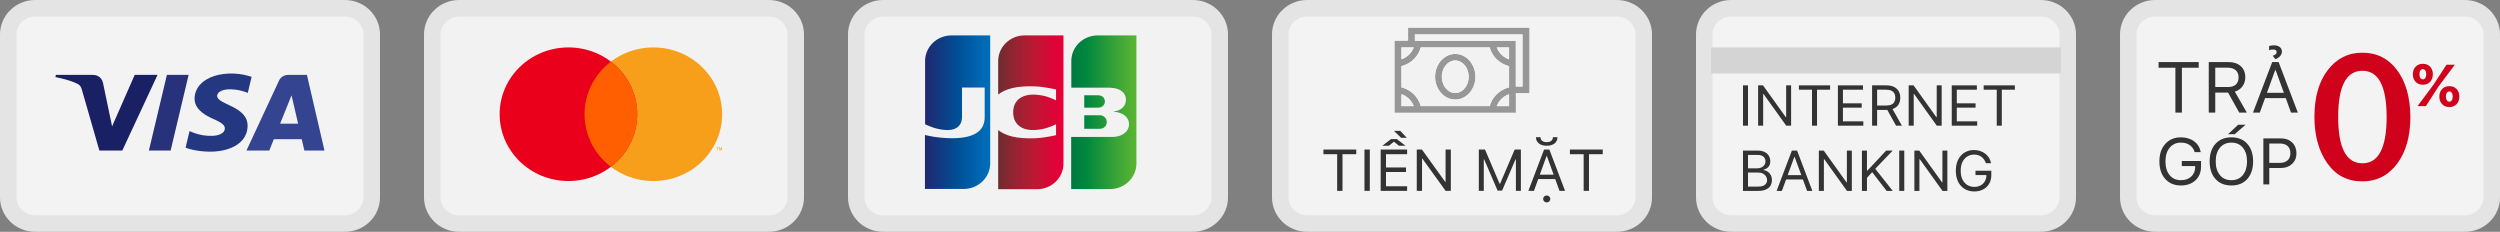 <svg width="302" height="28" viewBox="0 0 302 28" fill="none" xmlns="http://www.w3.org/2000/svg">
<rect x="0" y="0" width="302" height="28" fill="#808080" stroke="none"/>
<path d="M41.65 1H4.252C2.456 1 1 2.411 1 4.152V23.849C1 25.589 2.456 27 4.252 27H41.65C43.447 27 44.902 25.589 44.902 23.849V4.152C44.902 2.411 43.447 1 41.65 1Z" fill="#F3F3F3" stroke="#E4E4E4" stroke-width="2"/>
<path fill-rule="evenodd" clip-rule="evenodd" d="M26.385 9.043C27.189 8.866 28.029 8.837 28.849 8.933C29.378 8.996 29.896 9.12 30.396 9.285C30.243 9.93 30.089 10.576 29.934 11.221C29.303 10.96 28.615 10.809 27.92 10.79C27.571 10.783 27.213 10.803 26.883 10.913C26.684 10.98 26.494 11.085 26.366 11.24C26.258 11.369 26.203 11.539 26.245 11.698C26.281 11.842 26.387 11.963 26.506 12.06C26.718 12.23 26.968 12.355 27.216 12.477C27.772 12.746 28.347 12.993 28.845 13.347C29.271 13.642 29.633 14.033 29.796 14.5C29.929 14.87 29.935 15.267 29.873 15.648C29.799 16.103 29.599 16.542 29.288 16.908C28.923 17.342 28.416 17.668 27.866 17.888C27.231 18.143 26.538 18.267 25.846 18.308C25.065 18.351 24.28 18.286 23.515 18.143C23.141 18.069 22.768 17.98 22.419 17.837C22.577 17.17 22.735 16.503 22.894 15.837C23.215 15.972 23.539 16.106 23.879 16.201C24.268 16.312 24.672 16.377 25.08 16.401C25.452 16.421 25.832 16.427 26.197 16.346C26.484 16.283 26.775 16.174 26.974 15.969C27.165 15.775 27.219 15.478 27.098 15.241C26.999 15.056 26.819 14.921 26.636 14.806C26.359 14.633 26.057 14.498 25.756 14.364C25.161 14.098 24.575 13.784 24.127 13.334C23.796 13.003 23.561 12.585 23.514 12.138C23.466 11.663 23.564 11.177 23.796 10.748C23.97 10.424 24.221 10.136 24.517 9.897C25.043 9.471 25.703 9.198 26.385 9.043Z" fill="#243881"/>
<path fill-rule="evenodd" clip-rule="evenodd" d="M6.753 9.047C8.228 9.046 9.703 9.047 11.178 9.046C11.305 9.046 11.432 9.056 11.555 9.088C11.816 9.151 12.049 9.298 12.206 9.496C12.324 9.643 12.4 9.814 12.437 9.992C12.678 11.144 12.918 12.296 13.159 13.448C13.287 14.052 13.41 14.657 13.541 15.261C14.453 13.19 15.364 11.118 16.273 9.047C17.192 9.045 18.112 9.046 19.032 9.046C17.613 12.091 16.195 15.136 14.775 18.181C13.851 18.181 12.927 18.179 12.003 18.182C11.311 15.787 10.626 13.39 9.936 10.994C9.874 10.788 9.826 10.572 9.692 10.392C9.553 10.207 9.323 10.104 9.107 10.007C8.576 9.78 8.013 9.618 7.446 9.477C7.197 9.417 6.945 9.361 6.692 9.311C6.712 9.223 6.734 9.135 6.753 9.047Z" fill="#192164"/>
<path fill-rule="evenodd" clip-rule="evenodd" d="M20.029 9.599C20.073 9.414 20.115 9.229 20.162 9.045C21.036 9.048 21.911 9.045 22.785 9.047C22.061 12.091 21.337 15.136 20.613 18.181C19.738 18.182 18.863 18.181 17.987 18.181C18.668 15.321 19.348 12.46 20.029 9.599Z" fill="#28327B"/>
<path fill-rule="evenodd" clip-rule="evenodd" d="M33.719 9.708C33.893 9.325 34.329 9.053 34.79 9.047C35.552 9.044 36.314 9.046 37.075 9.046C37.783 12.091 38.489 15.137 39.196 18.182C38.386 18.183 37.576 18.182 36.766 18.182C36.659 17.728 36.554 17.273 36.447 16.818C35.325 16.817 34.203 16.818 33.08 16.817C32.897 17.272 32.713 17.726 32.532 18.181C31.613 18.183 30.694 18.182 29.774 18.181C31.089 15.357 32.403 12.532 33.719 9.708ZM33.836 14.943C34.561 14.944 35.287 14.943 36.013 14.943C35.748 13.802 35.483 12.66 35.218 11.518C34.755 12.659 34.297 13.802 33.836 14.943Z" fill="#344490"/>
<path d="M92.87 1H55.472C53.676 1 52.22 2.411 52.22 4.152V23.849C52.22 25.589 53.676 27 55.472 27H92.87C94.666 27 96.122 25.589 96.122 23.849V4.152C96.122 2.411 94.666 1 92.87 1Z" fill="#F2F2F2" stroke="#E4E4E4" stroke-width="2"/>
<path fill-rule="evenodd" clip-rule="evenodd" d="M87.234 13.797C87.234 18.254 83.513 21.867 78.923 21.867C74.333 21.867 70.612 18.254 70.612 13.797C70.612 9.341 74.333 5.728 78.923 5.728C83.513 5.728 87.234 9.341 87.234 13.797Z" fill="#F79F1A"/>
<path fill-rule="evenodd" clip-rule="evenodd" d="M76.98 13.797C76.98 18.254 73.259 21.867 68.669 21.867C64.079 21.867 60.358 18.254 60.358 13.797C60.358 9.341 64.079 5.728 68.669 5.728C73.259 5.728 76.98 9.341 76.98 13.797Z" fill="#EA001B"/>
<path fill-rule="evenodd" clip-rule="evenodd" d="M73.796 7.446C71.857 8.923 70.612 11.219 70.612 13.798C70.612 16.376 71.857 18.674 73.796 20.151C75.735 18.674 76.98 16.376 76.98 13.798C76.98 11.219 75.735 8.923 73.796 7.446Z" fill="#FF5F01"/>
<path fill-rule="evenodd" clip-rule="evenodd" d="M87.218 18.187V17.793H87.14L87.051 18.064L86.962 17.793H86.884V18.187H86.939V17.89L87.023 18.146H87.079L87.163 17.89V18.187H87.218ZM86.727 18.187V17.861H86.826V17.794H86.573V17.861H86.672V18.187H86.727Z" fill="#F79F1A"/>
<path d="M144.089 1H106.691C104.895 1 103.439 2.411 103.439 4.152V23.849C103.439 25.589 104.895 27 106.691 27H144.089C145.886 27 147.342 25.589 147.342 23.849V4.152C147.342 2.411 145.886 1 144.089 1Z" fill="#F2F2F2" stroke="#E4E4E4" stroke-width="2"/>
<path fill-rule="evenodd" clip-rule="evenodd" d="M130.977 15.557H132.821C132.874 15.557 132.997 15.54 133.049 15.54C133.401 15.472 133.699 15.166 133.699 14.741C133.699 14.332 133.401 14.026 133.049 13.941C132.997 13.924 132.891 13.924 132.821 13.924H130.977V15.557Z" fill="url(#paint0_linear_608_2812)"/>
<path fill-rule="evenodd" clip-rule="evenodd" d="M132.611 4.276C130.855 4.276 129.415 5.655 129.415 7.373V10.589H133.928C134.033 10.589 134.156 10.589 134.244 10.606C135.262 10.657 136.017 11.168 136.017 12.053C136.017 12.75 135.508 13.346 134.56 13.465V13.499C135.596 13.567 136.386 14.129 136.386 14.996C136.386 15.932 135.508 16.545 134.349 16.545H129.397V22.841H134.086C135.842 22.841 137.281 21.463 137.281 19.744V4.276H132.611Z" fill="url(#paint1_linear_608_2812)"/>
<path fill-rule="evenodd" clip-rule="evenodd" d="M133.471 12.257C133.471 11.848 133.172 11.576 132.821 11.525C132.786 11.525 132.698 11.508 132.646 11.508H130.977V13.005H132.646C132.698 13.005 132.804 13.005 132.821 12.988C133.172 12.937 133.471 12.665 133.471 12.257Z" fill="url(#paint2_linear_608_2812)"/>
<path fill-rule="evenodd" clip-rule="evenodd" d="M114.946 4.276C113.19 4.276 111.751 5.655 111.751 7.373V15.014C112.646 15.439 113.577 15.711 114.507 15.711C115.614 15.711 116.211 15.065 116.211 14.18V10.572H118.95V14.163C118.95 15.558 118.054 16.698 115.017 16.698C113.173 16.698 111.733 16.307 111.733 16.307V22.824H116.421C118.177 22.824 119.617 21.446 119.617 19.727V4.276H114.946Z" fill="url(#paint3_linear_608_2812)"/>
<path fill-rule="evenodd" clip-rule="evenodd" d="M123.778 4.276C122.022 4.276 120.582 5.655 120.582 7.373V11.423C121.39 10.759 122.795 10.334 125.06 10.436C126.271 10.487 127.571 10.81 127.571 10.81V12.121C126.921 11.797 126.149 11.508 125.148 11.44C123.427 11.321 122.391 12.138 122.391 13.567C122.391 15.014 123.427 15.83 125.148 15.694C126.149 15.626 126.921 15.32 127.571 15.014V16.324C127.571 16.324 126.289 16.647 125.06 16.698C122.795 16.8 121.39 16.375 120.582 15.711V22.858H125.271C127.026 22.858 128.466 21.48 128.466 19.761V4.276H123.778Z" fill="url(#paint4_linear_608_2812)"/>
<path d="M195.309 1H157.91C156.114 1 154.658 2.411 154.658 4.152V23.849C154.658 25.589 156.114 27 157.91 27H195.309C197.105 27 198.561 25.589 198.561 23.849V4.152C198.561 2.411 197.105 1 195.309 1Z" fill="#F3F3F3" stroke="#E4E4E4" stroke-width="2"/>
<path fill-rule="evenodd" clip-rule="evenodd" d="M170.104 3.364H184.74V11.242C184.197 11.251 183.653 11.243 183.11 11.246V13.607H168.48V4.939H170.104V3.364ZM170.918 4.152C170.918 4.414 170.918 4.675 170.918 4.937C173.923 4.936 176.928 4.937 179.933 4.936C180.992 4.94 182.05 4.941 183.108 4.94C183.108 6.779 183.111 8.617 183.11 10.455C183.38 10.456 183.651 10.456 183.921 10.455C183.922 8.355 183.92 6.254 183.922 4.154C183.067 4.15 182.212 4.154 181.357 4.152C177.877 4.152 174.398 4.152 170.918 4.152ZM169.293 5.728C169.293 6.208 169.292 6.689 169.293 7.169C169.978 6.936 170.537 6.391 170.78 5.728C170.284 5.728 169.788 5.728 169.293 5.728ZM171.627 5.729C171.493 6.235 171.225 6.707 170.857 7.089C170.438 7.526 169.889 7.843 169.293 7.992C169.293 8.846 169.292 9.7 169.293 10.555C169.809 10.684 170.292 10.939 170.683 11.29C171.141 11.698 171.473 12.235 171.628 12.819C174.406 12.819 177.183 12.819 179.96 12.819C180.093 12.322 180.352 11.858 180.711 11.48C181.132 11.031 181.69 10.706 182.296 10.555C182.296 9.701 182.296 8.847 182.296 7.993C181.837 7.876 181.405 7.664 181.04 7.371C180.515 6.952 180.13 6.369 179.961 5.729C177.183 5.727 174.405 5.728 171.627 5.729ZM180.809 5.728C181.05 6.391 181.61 6.937 182.296 7.168C182.296 6.688 182.296 6.208 182.296 5.728C181.8 5.728 181.305 5.728 180.809 5.728ZM169.293 12.819C169.788 12.819 170.284 12.82 170.78 12.818C170.537 12.155 169.977 11.612 169.293 11.377C169.292 11.858 169.293 12.338 169.293 12.819ZM180.808 12.819C181.304 12.819 181.8 12.819 182.296 12.819C182.296 12.339 182.296 11.859 182.296 11.38C181.61 11.609 181.051 12.158 180.808 12.819Z" fill="#979797"/>
<path fill-rule="evenodd" clip-rule="evenodd" d="M175.54 6.529C176.027 6.47 176.53 6.586 176.944 6.84C177.414 7.123 177.766 7.566 177.982 8.056C178.316 8.825 178.315 9.724 177.98 10.492C177.839 10.807 177.645 11.101 177.398 11.347C177.104 11.64 176.731 11.862 176.321 11.964C175.877 12.075 175.397 12.041 174.975 11.869C174.525 11.688 174.145 11.363 173.877 10.972C173.205 10.006 173.182 8.662 173.811 7.671C174.078 7.245 174.469 6.885 174.945 6.686C175.134 6.607 175.335 6.553 175.54 6.529ZM175.609 7.315C175.32 7.357 175.051 7.494 174.837 7.685C174.54 7.95 174.341 8.308 174.243 8.685C174.115 9.19 174.153 9.738 174.37 10.216C174.516 10.536 174.745 10.825 175.05 11.017C175.29 11.17 175.58 11.257 175.869 11.239C176.217 11.219 176.546 11.055 176.792 10.819C177.12 10.508 177.319 10.084 177.388 9.647C177.466 9.156 177.393 8.638 177.154 8.197C176.991 7.897 176.747 7.631 176.438 7.467C176.187 7.333 175.893 7.273 175.609 7.315Z" fill="#979797"/>
<path fill-rule="evenodd" clip-rule="evenodd" d="M170.918 4.152C174.398 4.152 177.877 4.152 181.357 4.152C182.212 4.153 183.067 4.15 183.922 4.154C183.92 6.254 183.922 8.355 183.921 10.455C183.65 10.455 183.38 10.455 183.11 10.455C183.111 8.617 183.108 6.778 183.108 4.94C182.05 4.941 180.991 4.94 179.933 4.936C176.928 4.936 173.923 4.936 170.918 4.937C170.918 4.675 170.918 4.413 170.918 4.152Z" fill="#F2F2F2"/>
<path fill-rule="evenodd" clip-rule="evenodd" d="M169.292 5.725C169.788 5.725 170.284 5.725 170.78 5.725C170.537 6.388 169.977 6.932 169.293 7.166C169.292 6.686 169.293 6.205 169.292 5.725Z" fill="#F2F2F2"/>
<path fill-rule="evenodd" clip-rule="evenodd" d="M171.627 5.726C174.405 5.725 177.183 5.724 179.961 5.726C180.129 6.366 180.514 6.949 181.04 7.368C181.405 7.661 181.837 7.873 182.295 7.99C182.295 8.844 182.296 9.698 182.295 10.552C181.689 10.703 181.132 11.028 180.71 11.477C180.352 11.854 180.093 12.319 179.96 12.816C177.183 12.816 174.405 12.816 171.628 12.816C171.473 12.232 171.141 11.695 170.683 11.287C170.291 10.936 169.809 10.681 169.293 10.552C169.292 9.697 169.292 8.843 169.292 7.989C169.888 7.84 170.438 7.523 170.857 7.086C171.225 6.704 171.493 6.232 171.627 5.726ZM175.54 6.528C175.335 6.552 175.134 6.606 174.945 6.685C174.469 6.884 174.077 7.244 173.81 7.67C173.182 8.661 173.205 10.005 173.877 10.971C174.145 11.362 174.525 11.687 174.974 11.868C175.397 12.04 175.877 12.075 176.321 11.963C176.731 11.861 177.104 11.639 177.398 11.346C177.645 11.1 177.839 10.806 177.98 10.491C178.315 9.723 178.316 8.824 177.982 8.055C177.765 7.565 177.414 7.122 176.944 6.839C176.53 6.585 176.027 6.469 175.54 6.528Z" fill="#F2F2F2"/>
<path fill-rule="evenodd" clip-rule="evenodd" d="M180.809 5.725C181.304 5.725 181.8 5.724 182.295 5.725C182.295 6.205 182.295 6.685 182.295 7.164C181.61 6.934 181.05 6.387 180.809 5.725Z" fill="#F2F2F2"/>
<path fill-rule="evenodd" clip-rule="evenodd" d="M175.609 7.315C175.893 7.273 176.187 7.333 176.438 7.467C176.747 7.631 176.991 7.897 177.154 8.197C177.393 8.639 177.466 9.156 177.388 9.647C177.319 10.084 177.12 10.508 176.792 10.819C176.546 11.055 176.217 11.219 175.869 11.239C175.58 11.257 175.29 11.17 175.05 11.018C174.745 10.825 174.516 10.536 174.37 10.216C174.153 9.738 174.115 9.19 174.243 8.685C174.341 8.308 174.54 7.95 174.837 7.685C175.051 7.494 175.32 7.357 175.609 7.315Z" fill="#F2F2F2"/>
<path fill-rule="evenodd" clip-rule="evenodd" d="M169.293 12.818C169.293 12.337 169.292 11.857 169.293 11.376C169.977 11.611 170.537 12.154 170.78 12.817C170.284 12.819 169.788 12.818 169.293 12.818Z" fill="#F2F2F2"/>
<path fill-rule="evenodd" clip-rule="evenodd" d="M180.808 12.818C181.051 12.157 181.609 11.608 182.295 11.379C182.295 11.859 182.295 12.338 182.295 12.818C181.8 12.818 181.304 12.818 180.808 12.818Z" fill="#F2F2F2"/>
<path fill-rule="evenodd" clip-rule="evenodd" d="M162.173 23.06V18.624H163.835V18.063H159.869V18.624H161.53V23.06H162.173ZM165.471 23.06V18.063H164.828V23.06H165.471ZM169.98 22.499H167.429V20.781H169.848V20.227H167.429V18.624H169.98V18.063H166.786V23.06H169.98V22.499ZM168.036 16.8L166.986 17.606H167.779L168.358 17.139H168.415L168.994 17.606H169.787L168.737 16.8H168.036ZM169.937 16.644L169.151 15.806H168.379L169.258 16.644H169.937ZM171.781 23.06V19.185H171.838L174.635 23.06H175.26V18.063H174.625V21.952H174.567L171.77 18.063H171.145V23.06H171.781ZM183.721 23.06V18.063H182.974L181.209 22.197H181.152L179.387 18.063H178.64V23.06H179.241V19.244H179.283L180.909 23.025H181.452L183.078 19.244H183.121V23.06H183.721ZM188.387 23.06H189.062L187.161 18.063H186.525L184.625 23.06H185.3L185.818 21.63H187.869L187.947 21.846C188 21.99 188.06 22.157 188.128 22.345C188.196 22.533 188.256 22.699 188.308 22.843L188.387 23.06ZM186.815 18.87H186.872L187.679 21.1H186.007L186.09 20.875C186.144 20.725 186.212 20.539 186.291 20.317L186.531 19.653C186.611 19.431 186.678 19.245 186.733 19.095L186.815 18.87ZM185.543 16.575C185.543 16.884 185.659 17.133 185.891 17.322C186.124 17.512 186.441 17.606 186.843 17.606C187.248 17.606 187.566 17.512 187.797 17.322C188.028 17.133 188.144 16.884 188.144 16.575H187.594C187.594 16.757 187.527 16.902 187.394 17.011C187.26 17.119 187.077 17.174 186.843 17.174C186.612 17.174 186.43 17.119 186.295 17.011C186.16 16.902 186.093 16.757 186.093 16.575H185.543ZM186.843 24.451C186.963 24.451 187.064 24.41 187.149 24.328C187.233 24.247 187.276 24.148 187.276 24.032C187.276 23.917 187.233 23.818 187.149 23.736C187.064 23.654 186.963 23.613 186.843 23.613C186.724 23.613 186.623 23.654 186.538 23.736C186.453 23.818 186.411 23.917 186.411 24.032C186.411 24.148 186.453 24.247 186.538 24.328C186.623 24.41 186.724 24.451 186.843 24.451ZM191.949 23.06V18.624H193.61V18.063H189.645V18.624H191.306V23.06H191.949Z" fill="#333333"/>
<path d="M246.529 1H209.13C207.334 1 205.878 2.411 205.878 4.152V23.849C205.878 25.589 207.334 27 209.13 27H246.529C248.325 27 249.781 25.589 249.781 23.849V4.152C249.781 2.411 248.325 1 246.529 1Z" fill="#F3F3F3" stroke="#E4E4E4" stroke-width="2"/>
<path d="M248.968 5.726H206.691V8.878H248.968V5.726Z" fill="#D4D4D4"/>
<path d="M211.16 10.312V15.182H210.552V10.312H211.16Z" fill="#333333"/>
<path d="M216.366 10.312V15.182H215.777L213.038 11.358H212.989V15.182H212.381V10.312H212.97L215.718 14.145H215.767V10.312H216.366Z" fill="#333333"/>
<path d="M217.309 10.835V10.312H221.078V10.835H219.498V15.182H218.889V10.835H217.309Z" fill="#333333"/>
<path d="M222.018 15.182V10.312H225.051V10.835H222.626V12.481H224.894V13.004H222.626V14.659H225.09V15.182H222.018Z" fill="#333333"/>
<path d="M226.148 15.182V10.312H227.846C228.239 10.312 228.561 10.377 228.813 10.507C229.065 10.635 229.251 10.812 229.373 11.037C229.494 11.262 229.554 11.518 229.554 11.805C229.554 12.092 229.494 12.347 229.373 12.569C229.251 12.79 229.066 12.965 228.815 13.092C228.565 13.217 228.245 13.28 227.856 13.28H226.482V12.747H227.836C228.105 12.747 228.321 12.709 228.484 12.633C228.649 12.557 228.769 12.449 228.842 12.309C228.918 12.168 228.955 12 228.955 11.805C228.955 11.61 228.918 11.44 228.842 11.294C228.767 11.148 228.647 11.035 228.482 10.956C228.316 10.875 228.098 10.835 227.826 10.835H226.757V15.182H226.148ZM228.514 12.994L229.75 15.182H229.044L227.826 12.994H228.514Z" fill="#333333"/>
<path d="M234.554 10.312V15.182H233.965L231.226 11.358H231.177V15.182H230.568V10.312H231.157L233.906 14.145H233.955V10.312H234.554Z" fill="#333333"/>
<path d="M235.771 15.182V10.312H238.805V10.835H236.38V12.481H238.648V13.004H236.38V14.659H238.844V15.182H235.771Z" fill="#333333"/>
<path d="M239.627 10.835V10.312H243.396V10.835H241.816V15.182H241.207V10.835H239.627Z" fill="#333333"/>
<path d="M210.552 23.061V18.19H212.309C212.659 18.19 212.948 18.249 213.175 18.366C213.403 18.482 213.572 18.638 213.683 18.835C213.794 19.03 213.85 19.246 213.85 19.484C213.85 19.693 213.812 19.866 213.735 20.003C213.66 20.139 213.56 20.247 213.435 20.326C213.313 20.405 213.179 20.464 213.035 20.502V20.55C213.189 20.559 213.344 20.611 213.499 20.707C213.655 20.802 213.785 20.938 213.889 21.116C213.994 21.293 214.046 21.51 214.046 21.767C214.046 22.011 213.989 22.231 213.875 22.426C213.76 22.621 213.579 22.776 213.332 22.89C213.085 23.004 212.764 23.061 212.368 23.061H210.552ZM211.16 22.538H212.368C212.765 22.538 213.048 22.463 213.215 22.314C213.383 22.164 213.467 21.981 213.467 21.767C213.467 21.602 213.424 21.45 213.337 21.311C213.251 21.169 213.127 21.057 212.967 20.973C212.806 20.887 212.617 20.845 212.397 20.845H211.16V22.538ZM211.16 20.331H212.289C212.473 20.331 212.638 20.296 212.785 20.226C212.934 20.156 213.052 20.058 213.138 19.931C213.227 19.804 213.271 19.655 213.271 19.484C213.271 19.27 213.194 19.089 213.04 18.94C212.886 18.789 212.643 18.714 212.309 18.714H211.16V20.331Z" fill="#333333"/>
<path d="M215.253 23.061H214.615L216.46 18.19H217.088L218.934 23.061H218.296L216.794 18.961H216.754L215.253 23.061ZM215.488 21.158H218.06V21.682H215.488V21.158Z" fill="#333333"/>
<path d="M223.702 18.19V23.061H223.113L220.374 19.237H220.325V23.061H219.716V18.19H220.305L223.054 22.024H223.103V18.19H223.702Z" fill="#333333"/>
<path d="M224.92 23.061V18.19H225.528V20.607H225.587L227.845 18.19H228.64L226.53 20.388L228.64 23.061H227.904L226.156 20.797L225.528 21.482V23.061H224.92Z" fill="#333333"/>
<path d="M230.036 18.19V23.061H229.428V18.19H230.036Z" fill="#333333"/>
<path d="M235.242 18.19V23.061H234.653L231.914 19.237H231.865V23.061H231.257V18.19H231.846L234.594 22.024H234.643V18.19H235.242Z" fill="#333333"/>
<path d="M239.895 19.712C239.841 19.552 239.77 19.409 239.682 19.282C239.595 19.154 239.491 19.044 239.37 18.954C239.251 18.863 239.115 18.794 238.963 18.747C238.811 18.699 238.644 18.676 238.462 18.676C238.165 18.676 237.894 18.75 237.65 18.899C237.406 19.048 237.212 19.268 237.068 19.558C236.924 19.848 236.852 20.204 236.852 20.626C236.852 21.047 236.925 21.403 237.071 21.694C237.216 21.984 237.414 22.203 237.662 22.352C237.911 22.501 238.191 22.576 238.502 22.576C238.789 22.576 239.043 22.516 239.262 22.397C239.483 22.277 239.655 22.107 239.778 21.889C239.902 21.668 239.964 21.409 239.964 21.111L240.151 21.149H238.639V20.626H240.553V21.149C240.553 21.55 240.465 21.899 240.288 22.195C240.113 22.492 239.871 22.722 239.562 22.885C239.254 23.047 238.901 23.128 238.502 23.128C238.057 23.128 237.666 23.026 237.328 22.823C236.993 22.62 236.731 22.332 236.543 21.957C236.357 21.583 236.263 21.139 236.263 20.626C236.263 20.24 236.317 19.894 236.423 19.586C236.531 19.277 236.683 19.014 236.879 18.797C237.076 18.58 237.308 18.413 237.576 18.297C237.845 18.182 238.14 18.124 238.462 18.124C238.727 18.124 238.974 18.163 239.203 18.24C239.434 18.317 239.639 18.425 239.819 18.566C240.001 18.706 240.152 18.873 240.273 19.068C240.394 19.261 240.478 19.476 240.524 19.712H239.895Z" fill="#333333"/>
<path d="M297.748 1H260.35C258.554 1 257.098 2.411 257.098 4.152V23.849C257.098 25.589 258.554 27 260.35 27H297.748C299.544 27 301 25.589 301 23.849V4.152C301 2.411 299.544 1 297.748 1Z" fill="#F3F3F3" stroke="#E4E4E4" stroke-width="2"/>
<path fill-rule="evenodd" clip-rule="evenodd" d="M263.573 13.606V8.185H265.603V7.5H260.756V8.185H262.787V13.606H263.573ZM267.603 8.177H269.118C269.526 8.177 269.845 8.28 270.075 8.486C270.305 8.692 270.42 8.978 270.42 9.345C270.42 9.72 270.31 10.008 270.09 10.21C269.87 10.412 269.558 10.513 269.153 10.513H267.603V8.177ZM267.603 11.19H269.153L270.503 13.606H271.424L269.965 11.071C270.361 10.95 270.671 10.734 270.896 10.424C271.12 10.113 271.232 9.745 271.232 9.319C271.232 8.769 271.049 8.328 270.684 7.997C270.318 7.665 269.832 7.5 269.223 7.5H266.817V13.606H267.603V11.19ZM276.756 13.606H277.581L275.258 7.5H274.481L272.158 13.606H272.983L273.616 11.858H276.123L276.219 12.123C276.283 12.299 276.356 12.502 276.439 12.732C276.522 12.962 276.596 13.165 276.66 13.342L276.756 13.606ZM274.834 8.486H274.904L275.891 11.211H273.847L273.948 10.936C274.015 10.752 274.097 10.525 274.195 10.255L274.487 9.442C274.585 9.171 274.667 8.944 274.734 8.761L274.834 8.486ZM274.109 6.073C274.229 6.011 274.389 5.98 274.59 5.98C274.875 5.98 275.018 6.083 275.018 6.289C275.018 6.495 274.859 6.643 274.542 6.734L274.861 7.144C275.093 7.071 275.284 6.949 275.433 6.78C275.581 6.611 275.655 6.43 275.655 6.239C275.655 6.004 275.569 5.819 275.395 5.682C275.222 5.545 274.984 5.477 274.682 5.477C274.58 5.477 274.476 5.485 274.369 5.5C274.263 5.516 274.176 5.537 274.109 5.566V6.073ZM265.884 20.126V19.449H263.561V20.057H265.173V20.192C265.173 20.661 265.015 21.04 264.699 21.33C264.382 21.62 263.968 21.765 263.454 21.765C262.88 21.765 262.425 21.562 262.091 21.155C261.756 20.749 261.588 20.195 261.588 19.495C261.588 18.805 261.757 18.255 262.095 17.845C262.432 17.434 262.884 17.229 263.45 17.229C263.876 17.229 264.231 17.327 264.514 17.522C264.797 17.716 265 18.001 265.122 18.376H265.848C265.745 17.824 265.478 17.389 265.048 17.07C264.618 16.75 264.085 16.591 263.45 16.591C262.667 16.591 262.038 16.855 261.565 17.385C261.091 17.915 260.854 18.618 260.854 19.495C260.854 20.383 261.089 21.089 261.559 21.615C262.028 22.141 262.659 22.404 263.45 22.404C264.183 22.404 264.772 22.195 265.217 21.778C265.661 21.362 265.884 20.811 265.884 20.126ZM269.556 16.591C268.746 16.591 268.105 16.852 267.632 17.373C267.16 17.895 266.924 18.603 266.924 19.495C266.924 20.383 267.157 21.089 267.624 21.615C268.092 22.141 268.735 22.404 269.556 22.404C270.374 22.404 271.015 22.141 271.479 21.615C271.944 21.089 272.176 20.383 272.176 19.495C272.176 18.605 271.943 17.899 271.477 17.375C271.011 16.852 270.371 16.591 269.556 16.591ZM269.556 17.229C270.141 17.229 270.601 17.433 270.937 17.841C271.273 18.249 271.441 18.8 271.441 19.495C271.441 20.183 271.274 20.733 270.939 21.145C270.604 21.558 270.143 21.765 269.556 21.765C268.96 21.765 268.495 21.558 268.16 21.145C267.826 20.733 267.658 20.183 267.658 19.495C267.658 18.8 267.829 18.249 268.17 17.841C268.512 17.433 268.974 17.229 269.556 17.229ZM269.949 16.214L271.267 15.067H270.37L269.139 16.214H269.949ZM273.414 16.721V22.273H274.129V20.291H275.57C276.107 20.291 276.549 20.125 276.894 19.793C277.239 19.461 277.412 19.036 277.412 18.518C277.412 17.99 277.242 17.558 276.902 17.223C276.562 16.889 276.12 16.721 275.578 16.721H273.414ZM274.129 17.337H275.391C275.807 17.337 276.125 17.438 276.346 17.641C276.567 17.843 276.678 18.136 276.678 18.518C276.678 18.885 276.565 19.169 276.34 19.372C276.115 19.575 275.799 19.676 275.391 19.676H274.129V17.337Z" fill="#333333"/>
<path fill-rule="evenodd" clip-rule="evenodd" d="M279.582 14.109C279.582 11.745 280.119 9.864 281.192 8.465C282.265 7.065 283.66 6.366 285.378 6.366C287.114 6.366 288.509 7.065 289.563 8.465C290.617 9.864 291.153 11.745 291.173 14.109C291.173 16.454 290.641 18.34 289.578 19.767C288.514 21.195 287.114 21.909 285.378 21.909C283.563 21.909 282.143 21.171 281.119 19.697C280.095 18.222 279.582 16.359 279.582 14.109ZM288.304 14.137C288.304 10.412 287.329 8.55 285.378 8.55C283.426 8.55 282.451 10.412 282.451 14.137C282.451 17.862 283.426 19.725 285.378 19.725C287.329 19.725 288.304 17.862 288.304 14.137Z" fill="#D0011B"/>
<path fill-rule="evenodd" clip-rule="evenodd" d="M293.888 8.971C293.888 8.593 293.777 8.287 293.556 8.055C293.334 7.824 293.042 7.708 292.68 7.708C292.318 7.708 292.026 7.824 291.805 8.057C291.583 8.29 291.473 8.595 291.473 8.971C291.473 9.348 291.584 9.652 291.807 9.885C292.029 10.118 292.321 10.235 292.68 10.235C293.042 10.235 293.334 10.118 293.556 9.885C293.777 9.652 293.888 9.348 293.888 8.971ZM292.68 9.588C292.554 9.588 292.454 9.532 292.38 9.42C292.306 9.308 292.269 9.157 292.269 8.968C292.269 8.776 292.306 8.626 292.38 8.516C292.454 8.406 292.554 8.352 292.68 8.352C292.809 8.352 292.909 8.406 292.98 8.514C293.052 8.623 293.088 8.774 293.088 8.968C293.088 9.157 293.051 9.308 292.979 9.42C292.906 9.532 292.806 9.588 292.68 9.588ZM293.048 12.818L294.563 10.46L296.542 7.822H295.538L293.988 10.2L292.041 12.818H293.048ZM297.086 11.665C297.086 11.289 296.975 10.985 296.753 10.753C296.532 10.521 296.24 10.405 295.878 10.405C295.518 10.405 295.228 10.521 295.006 10.753C294.785 10.985 294.674 11.289 294.674 11.665C294.674 12.044 294.785 12.349 295.006 12.582C295.228 12.816 295.518 12.932 295.878 12.932C296.24 12.932 296.532 12.816 296.753 12.582C296.975 12.349 297.086 12.044 297.086 11.665ZM295.878 12.285C295.752 12.285 295.652 12.229 295.578 12.117C295.504 12.005 295.467 11.854 295.467 11.665C295.467 11.473 295.504 11.323 295.578 11.213C295.652 11.104 295.752 11.049 295.878 11.049C296.007 11.049 296.107 11.103 296.18 11.211C296.252 11.32 296.289 11.471 296.289 11.665C296.289 11.854 296.252 12.005 296.178 12.117C296.104 12.229 296.004 12.285 295.878 12.285Z" fill="#D0011B"/>
<defs>
<linearGradient id="paint0_linear_608_2812" x1="129.411" y1="14.742" x2="137.303" y2="14.742" gradientUnits="userSpaceOnUse">
<stop stop-color="#007940"/>
<stop offset="0.229" stop-color="#00873F"/>
<stop offset="0.743" stop-color="#40A737"/>
<stop offset="1" stop-color="#5CB531"/>
</linearGradient>
<linearGradient id="paint1_linear_608_2812" x1="129.412" y1="13.551" x2="137.303" y2="13.551" gradientUnits="userSpaceOnUse">
<stop stop-color="#007940"/>
<stop offset="0.229" stop-color="#00873F"/>
<stop offset="0.743" stop-color="#40A737"/>
<stop offset="1" stop-color="#5CB531"/>
</linearGradient>
<linearGradient id="paint2_linear_608_2812" x1="129.411" y1="12.254" x2="137.302" y2="12.254" gradientUnits="userSpaceOnUse">
<stop stop-color="#007940"/>
<stop offset="0.229" stop-color="#00873F"/>
<stop offset="0.743" stop-color="#40A737"/>
<stop offset="1" stop-color="#5CB531"/>
</linearGradient>
<linearGradient id="paint3_linear_608_2812" x1="111.747" y1="13.551" x2="119.759" y2="13.551" gradientUnits="userSpaceOnUse">
<stop stop-color="#1F286F"/>
<stop offset="0.475" stop-color="#004E94"/>
<stop offset="0.826" stop-color="#0066B1"/>
<stop offset="1" stop-color="#006FBC"/>
</linearGradient>
<linearGradient id="paint4_linear_608_2812" x1="120.537" y1="13.551" x2="128.319" y2="13.551" gradientUnits="userSpaceOnUse">
<stop stop-color="#6C2C2F"/>
<stop offset="0.173" stop-color="#882730"/>
<stop offset="0.573" stop-color="#BE1833"/>
<stop offset="0.859" stop-color="#DC0436"/>
<stop offset="1" stop-color="#E60039"/>
</linearGradient>
</defs>
</svg>
